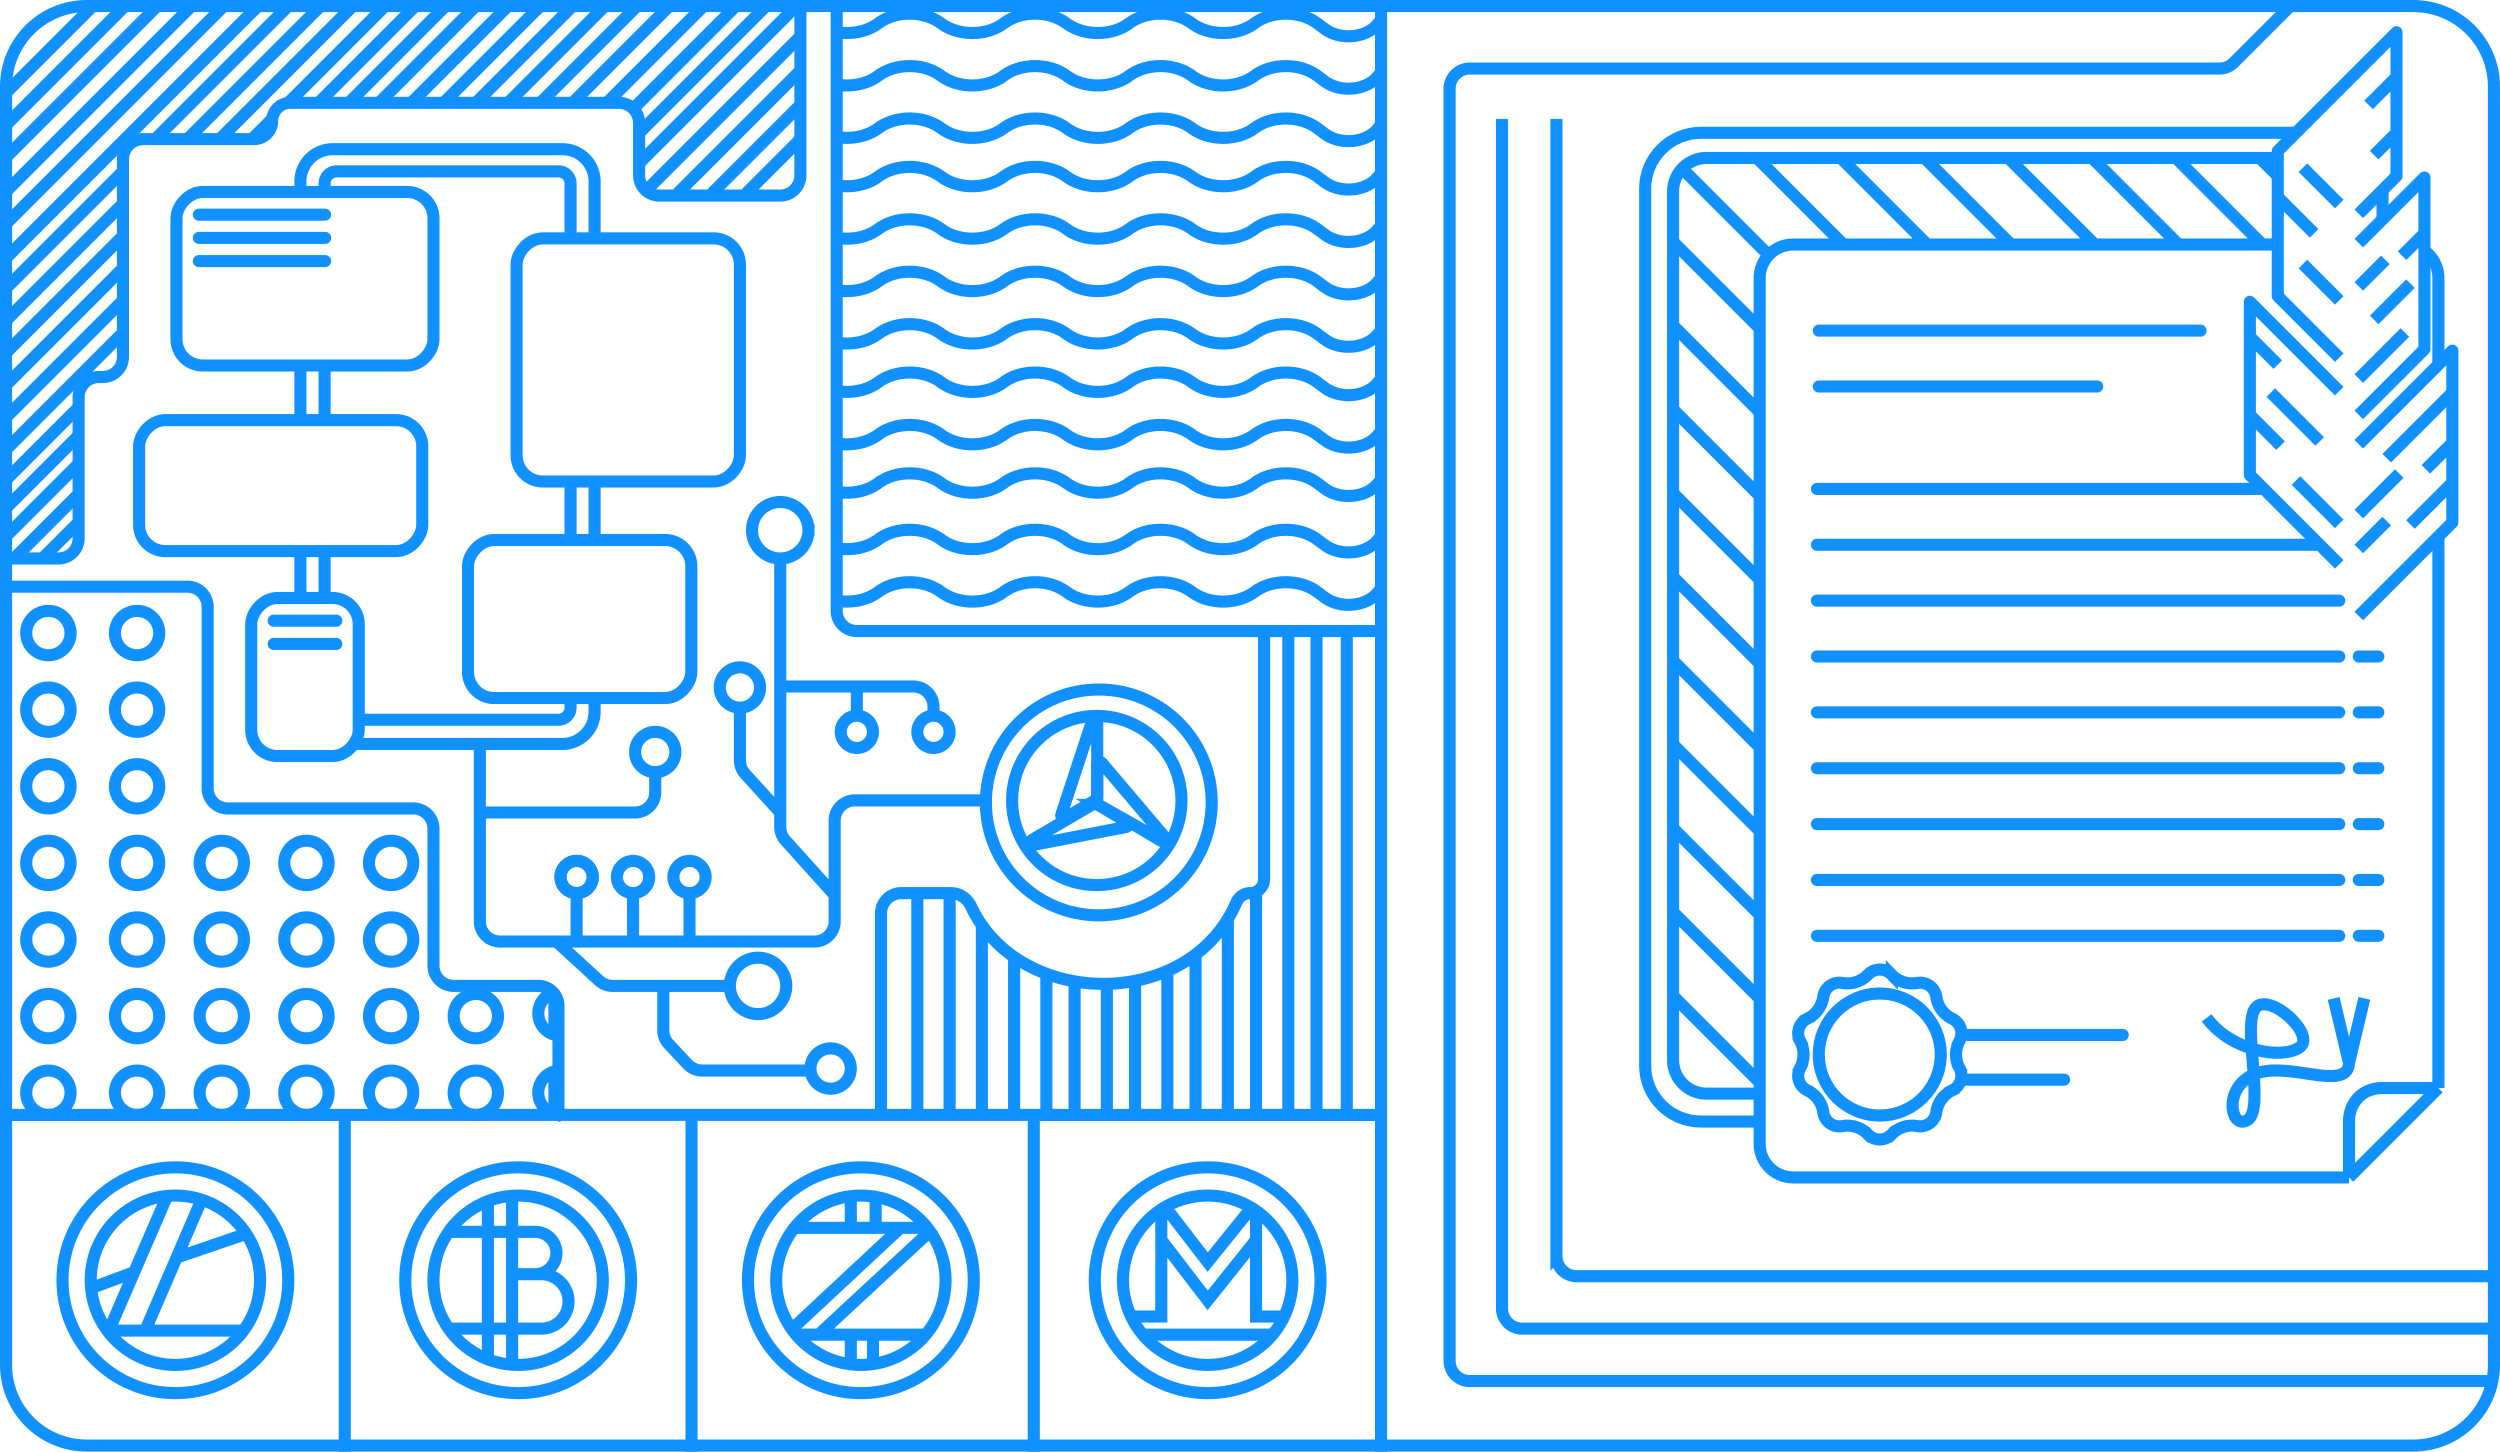 <svg xmlns="http://www.w3.org/2000/svg" fill="none" viewBox="0 0 620 360"><defs/><g clip-path="url(#clip0)"><rect width="63.732" height="43.032" x="-1.5" y="1.5" stroke="#1191FF" stroke-width="3" rx="6.5" transform="matrix(-1 0 0 1 106 46.11)"/><mask id="a" fill="#fff"><rect width="18.537" height="34.524" rx="2" transform="matrix(-1 0 0 1 103.439 51.864)"/></mask><rect width="18.537" height="34.524" stroke="#1191FF" stroke-width="6" mask="url(#a)" rx="2" transform="matrix(-1 0 0 1 103.439 51.864)"/><mask id="b" fill="#fff"><rect width="15.756" height="17.262" rx="2" transform="matrix(-1 0 0 1 82.121 69.126)"/></mask><rect width="15.756" height="17.262" stroke="#1191FF" stroke-width="6" mask="url(#b)" rx="2" transform="matrix(-1 0 0 1 82.121 69.126)"/><mask id="c" fill="#fff"><rect width="15.756" height="17.262" rx="2" transform="matrix(-1 0 0 1 63.586 69.126)"/></mask><rect width="15.756" height="17.262" stroke="#1191FF" stroke-width="6" mask="url(#c)" rx="2" transform="matrix(-1 0 0 1 63.586 69.126)"/><path stroke="#1191FF" stroke-linecap="round" stroke-width="3" d="M80.621 53.241H49.328m31.293 5.754H49.328m31.293 5.755H49.328"/><rect width="55.39" height="60.293" x="-1.5" y="1.5" stroke="#1191FF" stroke-width="3" rx="6.5" transform="matrix(-1 0 0 1 182 57.618)"/><mask id="d" fill="#fff"><rect width="12.049" height="30.688" rx="2" transform="matrix(-1 0 0 1 179.439 63.372)"/></mask><rect width="12.049" height="30.688" stroke="#1191FF" stroke-width="6" mask="url(#d)" rx="2" transform="matrix(-1 0 0 1 179.439 63.372)"/><mask id="e" fill="#fff"><rect width="12.049" height="18.221" rx="2" transform="matrix(-1 0 0 1 179.439 96.937)"/></mask><rect width="12.049" height="18.221" stroke="#1191FF" stroke-width="6" mask="url(#e)" rx="2" transform="matrix(-1 0 0 1 179.439 96.937)"/><mask id="f" fill="#fff"><rect width="14.829" height="15.344" rx="2" transform="matrix(-1 0 0 1 164.609 63.372)"/></mask><rect width="14.829" height="15.344" stroke="#1191FF" stroke-width="6" mask="url(#f)" rx="2" transform="matrix(-1 0 0 1 164.609 63.372)"/><mask id="g" fill="#fff"><rect width="14.829" height="15.344" rx="2" transform="matrix(-1 0 0 1 164.609 81.593)"/></mask><rect width="14.829" height="15.344" stroke="#1191FF" stroke-width="6" mask="url(#g)" rx="2" transform="matrix(-1 0 0 1 164.609 81.593)"/><mask id="h" fill="#fff"><rect width="14.829" height="15.344" rx="2" transform="matrix(-1 0 0 1 164.609 99.814)"/></mask><rect width="14.829" height="15.344" stroke="#1191FF" stroke-width="6" mask="url(#h)" rx="2" transform="matrix(-1 0 0 1 164.609 99.814)"/><mask id="i" fill="#fff"><rect width="14.829" height="15.344" rx="2" transform="matrix(-1 0 0 1 147 63.372)"/></mask><rect width="14.829" height="15.344" stroke="#1191FF" stroke-width="6" mask="url(#i)" rx="2" transform="matrix(-1 0 0 1 147 63.372)"/><mask id="j" fill="#fff"><rect width="14.829" height="15.344" rx="2" transform="matrix(-1 0 0 1 147 81.593)"/></mask><rect width="14.829" height="15.344" stroke="#1191FF" stroke-width="6" mask="url(#j)" rx="2" transform="matrix(-1 0 0 1 147 81.593)"/><mask id="k" fill="#fff"><rect width="14.829" height="15.344" rx="2" transform="matrix(-1 0 0 1 147 99.814)"/></mask><rect width="14.829" height="15.344" stroke="#1191FF" stroke-width="6" mask="url(#k)" rx="2" transform="matrix(-1 0 0 1 147 99.814)"/><path stroke="#1191FF" stroke-width="3" d="M74.5 46.56V45a8 8 0 018-8h56.963a8 8 0 018 8v13.986M74.5 89.572v14.337m0 32.498v11.47M88 184.5h51.463a8 8 0 008-8v-2.815m0-39.189v-15.293"/><path stroke="#1191FF" stroke-width="3" d="M141.5 119.473v15.344m0 39.319v1.364a3 3 0 01-3 3H89.073M80.5 148.243v-11.508m0-32.606V89.744m0-43.154V45.5a3 3 0 013-3h55a3 3 0 013 3v13.557"/><rect width="55.39" height="39.196" x="-1.5" y="1.5" stroke="#1191FF" stroke-width="3" rx="6.5" transform="matrix(-1 0 0 1 169.951 132.42)"/><mask id="l" fill="#fff"><rect width="15.756" height="30.688" rx="2" transform="matrix(-1 0 0 1 167.391 138.174)"/></mask><rect width="15.756" height="30.688" stroke="#1191FF" stroke-width="6" mask="url(#l)" rx="2" transform="matrix(-1 0 0 1 167.391 138.174)"/><mask id="m" fill="#fff"><rect width="12.976" height="13.426" rx="2" transform="matrix(-1 0 0 1 133.098 138.174)"/></mask><rect width="12.976" height="13.426" stroke="#1191FF" stroke-width="6" mask="url(#m)" rx="2" transform="matrix(-1 0 0 1 133.098 138.174)"/><mask id="n" fill="#fff"><rect width="12.976" height="13.426" rx="2" transform="matrix(-1 0 0 1 133.098 154.476)"/></mask><rect width="12.976" height="13.426" stroke="#1191FF" stroke-width="6" mask="url(#n)" rx="2" transform="matrix(-1 0 0 1 133.098 154.476)"/><mask id="o" fill="#fff"><rect width="12.976" height="13.426" rx="2" transform="matrix(-1 0 0 1 148.854 138.174)"/></mask><rect width="12.976" height="13.426" stroke="#1191FF" stroke-width="6" mask="url(#o)" rx="2" transform="matrix(-1 0 0 1 148.854 138.174)"/><mask id="p" fill="#fff"><rect width="12.976" height="13.426" rx="2" transform="matrix(-1 0 0 1 148.854 154.476)"/></mask><rect width="12.976" height="13.426" stroke="#1191FF" stroke-width="6" mask="url(#p)" rx="2" transform="matrix(-1 0 0 1 148.854 154.476)"/><rect width="70.219" height="32.483" x="-1.5" y="1.5" stroke="#1191FF" stroke-width="3" rx="6.5" transform="matrix(-1 0 0 1 103.219 102.691)"/><mask id="q" fill="#fff"><rect width="15.756" height="23.975" rx="2" transform="matrix(-1 0 0 1 100.658 108.445)"/></mask><rect width="15.756" height="23.975" stroke="#1191FF" stroke-width="6" mask="url(#q)" rx="2" transform="matrix(-1 0 0 1 100.658 108.445)"/><mask id="r" fill="#fff"><rect width="15.756" height="23.975" rx="2" transform="matrix(-1 0 0 1 82.121 108.445)"/></mask><rect width="15.756" height="23.975" stroke="#1191FF" stroke-width="6" mask="url(#r)" rx="2" transform="matrix(-1 0 0 1 82.121 108.445)"/><mask id="s" fill="#fff"><rect width="15.756" height="23.975" rx="2" transform="matrix(-1 0 0 1 63.584 108.445)"/></mask><rect width="15.756" height="23.975" stroke="#1191FF" stroke-width="6" mask="url(#s)" rx="2" transform="matrix(-1 0 0 1 63.584 108.445)"/><mask id="t" fill="#fff"><rect width="12.049" height="23.975" rx="2" transform="matrix(-1 0 0 1 45.049 108.445)"/></mask><rect width="12.049" height="23.975" stroke="#1191FF" stroke-width="6" mask="url(#t)" rx="2" transform="matrix(-1 0 0 1 45.049 108.445)"/><rect width="26.659" height="39.196" x="-1.5" y="1.5" stroke="#1191FF" stroke-width="3" rx="6.5" transform="matrix(-1 0 0 1 87.463 146.804)"/><mask id="u" fill="#fff"><rect width="18.537" height="19.18" rx="2" transform="matrix(-1 0 0 1 84.902 164.066)"/></mask><rect width="18.537" height="19.18" stroke="#1191FF" stroke-width="6" mask="url(#u)" rx="2" transform="matrix(-1 0 0 1 84.902 164.066)"/><path stroke="#1191FF" stroke-linecap="round" stroke-width="3" d="M83.402 153.935H67.865m15.537 5.754H67.865"/><path stroke="#1191FF" stroke-width="3" d="M414.926 59.951l21.819 21.82m-19.718-40.118l21.341 21.341m-23.442 17.738l21.819 21.819m-21.819-1.039l21.819 21.82m-21.819-1.039l21.819 21.819m-21.819-1.039l21.819 21.82m-21.819-1.039l21.473 21.473m-21.473-.693l21.473 21.473m-21.473-.692l21.819 21.819m-21.819-1.039l21.473 21.473m-21.473-.692l21.473 21.473m-.692-229.279l21.82 21.82m-1.041-21.82l21.82 21.82m-1.038-21.82l21.819 21.82m-1.04-21.82l21.819 21.82m-1.038-21.82l21.82 21.82m-1.039-21.82l21.82 21.82m-1.04-21.82l4.848 4.85m39.485 46.41V68.955a8.303 8.303 0 00-3.463-6.752m3.463 70.825v136.805m-39.829-209.19h-120.18a8.313 8.313 0 00-8.313 8.312v214.732a8.312 8.312 0 008.313 8.312h137.843m0 0v-13.854c0-4.502 3.118-8.312 8.313-8.312h13.853M582.556 292l22.166-22.166"/><path stroke="#1191FF" stroke-linecap="round" stroke-width="3" d="M451.061 82.002h94.668M450.6 121.254h110.483M451.061 95.856H520.1m-69.5 136.227h129.531m9.698 0h-4.849M450.6 218.229h129.531m9.698 0h-4.849M450.6 204.376h129.531m9.698 0h-4.849M450.6 190.522h129.531m9.698 0h-4.849M450.6 176.668h129.531m9.698 0h-4.849M450.6 162.815h129.531m9.698 0h-4.849M450.6 148.961h129.531M450.6 135.107h124.336m-87.969 121.566h39.483m-39.483 11.083h24.936"/><path stroke="#1191FF" stroke-width="3" d="M475.524 279.282h0l-.155-.026s0 0 0 0a7.043 7.043 0 00-6.19 2.012l1.07 1.051-1.07-1.051-.11.112a4.043 4.043 0 01-5.768 0l-1.071 1.051 1.071-1.051-.11-.112a7.045 7.045 0 00-6.191-2.012l-.154.026a4.041 4.041 0 01-4.667-3.39l-.023-.155a7.04 7.04 0 00-3.826-5.266l-.14-.07a4.04 4.04 0 01-1.782-5.485l.072-.14-1.33-.693 1.33.693a7.04 7.04 0 000-6.508l-1.33.693 1.33-.693-.072-.14a4.04 4.04 0 011.782-5.485l-.669-1.343.669 1.343.14-.07a7.04 7.04 0 003.826-5.266l.023-.155a4.041 4.041 0 014.667-3.39l.154.025a7.041 7.041 0 006.191-2.011l.11-.112a4.043 4.043 0 015.768 0l.11.112a7.04 7.04 0 006.19 2.011l.155-.025a4.04 4.04 0 014.666 3.39l.023.155a7.04 7.04 0 003.826 5.266l.14.07a4.041 4.041 0 011.783 5.485l-.073.14a7.04 7.04 0 000 6.508l.073.14 1.33-.694-1.33.694a4.041 4.041 0 01-1.783 5.485l-.14.07.669 1.343-.669-1.343a7.04 7.04 0 00-3.826 5.266l-.023.155a4.04 4.04 0 01-4.666 3.39z"/><circle cx="466.185" cy="261.522" r="15.124" stroke="#1191FF" stroke-width="3"/><mask id="v" fill="#fff"><rect width="9.698" height="13.854" x="577.707" y="235.893" rx="2.078"/></mask><rect width="9.698" height="13.854" x="577.707" y="235.893" stroke="#1191FF" stroke-width="6" mask="url(#v)" rx="2.078"/><mask id="w" fill="#fff"><rect width="6.927" height="206.42" x="579.092" y="31.551" rx="2.078"/></mask><rect width="6.927" height="206.42" x="579.092" y="31.551" stroke="#1191FF" stroke-width="6" mask="url(#w)" rx="2.078"/><path stroke="#1191FF" stroke-linecap="square" stroke-linejoin="round" stroke-width="3" d="M579.092 249.054l3.463 14.546 3.464-14.546"/><path stroke="#1191FF" stroke-linejoin="round" stroke-width="3" d="M584.98 152.771l23.205-23.205v-9.871m-23.205-9.524l23.205-23.205v10.39m0 0l-16.278 16.278m16.278-16.278v12.468m0 0l-6.58 6.581m6.58-6.581v9.871m-23.205 7.793l10.044-10.044m-10.044 18.702l6.927-6.926m16.278-9.525l-10.39 10.39m-12.815-27.187l16.279-16.278V57.873m-16.279 2.425l16.279-16.279v13.854m-16.279 36.02l11.43-11.43m1.385-12.121l-9.005 9.004m-3.81-8.312l6.581-6.58m9.698-6.58l-5.542 5.54m-10.737-10.39l9.352-9.35V32.936m-14.2 55.76l-15.239-15.239v-24.59m29.439-15.931l-5.542 5.541m5.542-5.541V19.083m0 0V8l-9.352 9.351-20.087 20.088v11.43m29.439-29.786l-6.927 6.927m-7.273 48.488l-9.005-9.005m-6.234-16.625l9.004 9.005m6.235-7.273l-9.005-9.005m9.004 55.415l-22.166-22.166v8.658m22.166 56.454l-22.166-22.166v-14.892m22.166 27.014l-10.737-10.736m-11.429-16.278l7.619 7.619m-7.619-7.619V83.502m17.317 25.976L563.16 97.356m-5.195-13.854l6.927 6.927"/><path stroke="#1191FF" stroke-width="3" d="M436.399 271.22h-13.161a8.312 8.312 0 01-8.312-8.313V47.483a8.312 8.312 0 018.312-8.312h141.654"/><path stroke="#1191FF" stroke-width="3" d="M590.868 46.79v7.62M436.4 278.146h-14.546c-7.652 0-13.854-6.202-13.854-13.853V46.79c0-7.65 6.202-13.853 13.854-13.853h147.541m-22.166 219.511c6.234 8.312 18.754 10.365 23.075 7.286 4.321-3.08-7.674-13.955-10.987-9.71-3.313 4.245 2.448 24.936-1.873 27.707-4.321 2.771-6.353-8.226 1.873-11.429 8.226-3.204 22.327 4.457 23.238-2.356"/><circle cx="272.5" cy="199" r="28" stroke="#1191FF" stroke-width="3"/><path stroke="#1191FF" stroke-width="3" d="M293 198.523c0 11.584-9.401 20.977-21 20.977s-21-9.393-21-20.977 9.401-20.977 21-20.977 21 9.393 21 20.977z"/><path stroke="#1191FF" stroke-width="3" d="M256.091 208.215l15.126-8.883a.688.688 0 01.701.003l7.533 4.504a.688.688 0 01-.222 1.265l-22.66 4.379c-.758.147-1.144-.876-.478-1.268zm16.02-10.429v-18.501c0-.782-1.096-.957-1.34-.215l-7.555 22.938c-.198.602.455 1.129 1.001.808l7.555-4.437a.687.687 0 00.339-.593z"/><path stroke="#1191FF" stroke-width="3" d="M272.1 199.026v-9.314c0-.64.797-.933 1.211-.445l15.388 18.141c.502.592-.209 1.432-.876 1.035l-5.815-3.456-9.557-5.361a.688.688 0 01-.351-.6zM119 185.5v16m126-3h-33a5 5 0 00-5 5V222m-69 11.5h-14a5 5 0 01-5-5v-27m19 32l10.566 9.686a5.002 5.002 0 003.379 1.314H164.5m-26.5-11h5m37 11h-15.5M207 222v6.5a5 5 0 01-5 5h-31m36-11.5l-12.216-13.574a4.996 4.996 0 01-1.284-3.345V201.5m0-62.5v31.25M143 233.5V222m0 11.5h14m0 0V222m0 11.5h14m0 0V222m-6.5 22.5v11.023a5 5 0 001.352 3.419l4.666 4.978a5.003 5.003 0 003.648 1.58H200m-81-64h38.5a5 5 0 005-5v-4m31 9l-8.7-9.57a5.001 5.001 0 01-1.3-3.363V176.5m10 25v-31.25m0 0h19m19 6.25v-1.25a5 5 0 00-5-5h-14m0 0v6.25m-12-45a7 7 0 11-14 0 7 7 0 0114 0z"/><circle cx="143" cy="217.5" r="4" stroke="#1191FF" stroke-width="3"/><circle cx="143" cy="217.5" r="4" stroke="#1191FF" stroke-width="3"/><path stroke="#1191FF" stroke-width="3" d="M210.998 265a5 5 0 11-10.001-.001 5 5 0 0110.001.001z"/><circle cx="183.5" cy="170.5" r="5" stroke="#1191FF" stroke-width="3"/><circle cx="162.5" cy="186.5" r="5" stroke="#1191FF" stroke-width="3"/><circle cx="157" cy="217.5" r="4" stroke="#1191FF" stroke-width="3"/><circle cx="171" cy="217.5" r="4" stroke="#1191FF" stroke-width="3"/><circle cx="212.5" cy="181.5" r="4" stroke="#1191FF" stroke-width="3"/><circle cx="231.5" cy="181.5" r="4" stroke="#1191FF" stroke-width="3"/><circle cx="188" cy="244.5" r="7" stroke="#1191FF" stroke-width="3"/><circle cx="43.5" cy="317.5" r="21" stroke="#1191FF" stroke-width="3"/><circle cx="43.5" cy="317.5" r="28" stroke="#1191FF" stroke-width="3"/><path stroke="#1191FF" stroke-width="3" d="M50 297.5l-6.196 14.383M36 330h25m-25 0H26m10 0l7.804-18.117M41.5 296.5l-8.216 18.982M27 330l6.284-14.518M22.5 319.5l10.784-4.018M61 306l-17.196 5.883"/><circle cx="128.5" cy="317.5" r="21" stroke="#1191FF" stroke-width="3"/><circle cx="128.5" cy="317.5" r="28" stroke="#1191FF" stroke-width="3"/><path stroke="#1191FF" stroke-width="3" d="M127 305.5V316m0-10.5v-9m0 9h-6m6 0h5.75a5.25 5.25 0 015.25 5.25v0a5.25 5.25 0 01-5.25 5.25H127m0 13.5V316m0 13.5v8.5m0-8.5h-6m6 0h7.25a6.75 6.75 0 006.75-6.75v0a6.75 6.75 0 00-6.75-6.75H127m-16.5-10.5H121m-10 24h10m0-24v24m0-24V298v31.5m0 0v8"/><circle cx="213.5" cy="317.5" r="21" stroke="#1191FF" stroke-width="3"/><circle cx="213.5" cy="317.5" r="28" stroke="#1191FF" stroke-width="3"/><path stroke="#1191FF" stroke-width="3" d="M223.315 304.5h6.185l1 1L203 331m20.315-26.5h-6.157m6.157 0l-26.815 25m26.815 1.5H230m-6.685 0h-6.811m6.811 0H197h6m-6.5-26.5H211m0 0V296m0 8.5h6.158M211 331v7.5m0-7.5h-8m8 0h5.504m.654-26.5v-8m-.654 34.5v7.5"/><circle cx="299.5" cy="317.5" r="21" stroke="#1191FF" stroke-width="3"/><circle cx="299.5" cy="317.5" r="28" stroke="#1191FF" stroke-width="3"/><path stroke="#1191FF" stroke-width="3" d="M280 326.5h8v-19m31.5 19h-8v-19M283 331h33m-28-23.5V301l1.5-1 10 13 10.5-13 1.5 1v6.5m-23.5 0l11.5 15 12-15m-312-31h86m257 0h-86.125m86.125 0v84m0-84V0m-171 276.5v84m0-84h84.875m-84.875 0h-86m170.875 0v84M85.5 276.5v84M207.5 0v151.5a5 5 0 005 5H342"/><path stroke="#1191FF" stroke-width="3" d="M342.5 146l-.845.943a6.902 6.902 0 01-1.283 1.231c-3.269 2.435-8.569 2.435-11.838 0l-1.856-1.383c-4.294-3.198-11.256-3.198-15.55 0-4.294 3.199-11.256 3.199-15.55 0-4.294-3.198-11.256-3.198-15.55 0-4.295 3.199-11.257 3.199-15.551 0-4.294-3.198-11.256-3.198-15.55 0-4.294 3.199-11.256 3.199-15.55 0-4.294-3.198-11.256-3.198-15.55 0-2.801 2.087-6.737 2.812-10.327 2.177M342.5 133l-.845.943a6.902 6.902 0 01-1.283 1.231c-3.269 2.435-8.569 2.435-11.838 0l-1.856-1.383c-4.294-3.198-11.256-3.198-15.55 0-4.294 3.199-11.256 3.199-15.55 0-4.294-3.198-11.256-3.198-15.55 0-4.295 3.199-11.257 3.199-15.551 0-4.294-3.198-11.256-3.198-15.55 0-4.294 3.199-11.256 3.199-15.55 0-4.294-3.198-11.256-3.198-15.55 0-2.801 2.087-6.737 2.812-10.327 2.177M342.5 119l-.845.943a6.902 6.902 0 01-1.283 1.231c-3.269 2.435-8.569 2.435-11.838 0l-1.856-1.383c-4.294-3.198-11.256-3.198-15.55 0-4.294 3.199-11.256 3.199-15.55 0-4.294-3.198-11.256-3.198-15.55 0-4.295 3.199-11.257 3.199-15.551 0-4.294-3.198-11.256-3.198-15.55 0-4.294 3.199-11.256 3.199-15.55 0-4.294-3.198-11.256-3.198-15.55 0-2.801 2.087-6.737 2.812-10.327 2.177M342.5 107l-.845.943a6.902 6.902 0 01-1.283 1.231c-3.269 2.435-8.569 2.435-11.838 0l-1.856-1.383c-4.294-3.198-11.256-3.198-15.55 0-4.294 3.199-11.256 3.199-15.55 0-4.294-3.198-11.256-3.198-15.55 0-4.295 3.199-11.257 3.199-15.551 0-4.294-3.198-11.256-3.198-15.55 0-4.294 3.199-11.256 3.199-15.55 0-4.294-3.198-11.256-3.198-15.55 0-2.801 2.087-6.737 2.812-10.327 2.177M342.5 94l-.845.944a6.902 6.902 0 01-1.283 1.23c-3.269 2.435-8.569 2.435-11.838 0l-1.856-1.383c-4.294-3.198-11.256-3.198-15.55 0-4.294 3.199-11.256 3.199-15.55 0-4.294-3.198-11.256-3.198-15.55 0-4.295 3.199-11.257 3.199-15.551 0-4.294-3.198-11.256-3.198-15.55 0-4.294 3.199-11.256 3.199-15.55 0-4.294-3.198-11.256-3.198-15.55 0-2.801 2.087-6.737 2.812-10.327 2.177M342.5 82l-.845.944a6.902 6.902 0 01-1.283 1.23c-3.269 2.435-8.569 2.435-11.838 0l-1.856-1.383c-4.294-3.198-11.256-3.198-15.55 0-4.294 3.199-11.256 3.199-15.55 0-4.294-3.198-11.256-3.198-15.55 0-4.295 3.199-11.257 3.199-15.551 0-4.294-3.198-11.256-3.198-15.55 0-4.294 3.199-11.256 3.199-15.55 0-4.294-3.198-11.256-3.198-15.55 0-2.801 2.087-6.737 2.812-10.327 2.177M342.5 69l-.845.944a6.902 6.902 0 01-1.283 1.23c-3.269 2.435-8.569 2.435-11.838 0l-1.856-1.383c-4.294-3.198-11.256-3.198-15.55 0-4.294 3.199-11.256 3.199-15.55 0-4.294-3.198-11.256-3.198-15.55 0-4.295 3.199-11.257 3.199-15.551 0-4.294-3.198-11.256-3.198-15.55 0-4.294 3.199-11.256 3.199-15.55 0-4.294-3.198-11.256-3.198-15.55 0-2.801 2.087-6.737 2.812-10.327 2.177M342.5 56l-.845.944a6.902 6.902 0 01-1.283 1.23c-3.269 2.435-8.569 2.435-11.838 0l-1.856-1.383c-4.294-3.198-11.256-3.198-15.55 0-4.294 3.199-11.256 3.199-15.55 0-4.294-3.198-11.256-3.198-15.55 0-4.295 3.199-11.257 3.199-15.551 0-4.294-3.198-11.256-3.198-15.55 0-4.294 3.199-11.256 3.199-15.55 0-4.294-3.198-11.256-3.198-15.55 0-2.801 2.087-6.737 2.812-10.327 2.177M342.5 43l-.845.944a6.902 6.902 0 01-1.283 1.23c-3.269 2.435-8.569 2.435-11.838 0l-1.856-1.383c-4.294-3.198-11.256-3.198-15.55 0-4.294 3.199-11.256 3.199-15.55 0-4.294-3.198-11.256-3.198-15.55 0-4.295 3.199-11.257 3.199-15.551 0-4.294-3.198-11.256-3.198-15.55 0-4.294 3.199-11.256 3.199-15.55 0-4.294-3.198-11.256-3.198-15.55 0-2.801 2.087-6.737 2.812-10.327 2.177M342.5 31l-.845.944a6.902 6.902 0 01-1.283 1.23c-3.269 2.435-8.569 2.435-11.838 0l-1.856-1.383c-4.294-3.198-11.256-3.198-15.55 0-4.294 3.199-11.256 3.199-15.55 0-4.294-3.198-11.256-3.198-15.55 0-4.295 3.199-11.257 3.199-15.551 0-4.294-3.198-11.256-3.198-15.55 0-4.294 3.199-11.256 3.199-15.55 0-4.294-3.198-11.256-3.198-15.55 0-2.801 2.087-6.737 2.812-10.327 2.177M342.5 18l-.845.944a6.902 6.902 0 01-1.283 1.23c-3.269 2.435-8.569 2.435-11.838 0l-1.856-1.383c-4.294-3.198-11.256-3.198-15.55 0-4.294 3.199-11.256 3.199-15.55 0-4.294-3.198-11.256-3.198-15.55 0-4.295 3.199-11.257 3.199-15.551 0-4.294-3.198-11.256-3.198-15.55 0-4.294 3.199-11.256 3.199-15.55 0-4.294-3.198-11.256-3.198-15.55 0-2.801 2.087-6.737 2.812-10.327 2.177M342.5 5l-.845.943a6.903 6.903 0 01-1.283 1.23c-3.269 2.436-8.569 2.436-11.838 0l-1.856-1.382c-4.294-3.198-11.256-3.198-15.55 0-4.294 3.199-11.256 3.199-15.55 0-4.294-3.198-11.256-3.198-15.55 0-4.295 3.199-11.257 3.199-15.551 0-4.294-3.198-11.256-3.198-15.55 0-4.294 3.199-11.256 3.199-15.55 0-4.294-3.198-11.256-3.198-15.55 0-2.801 2.087-6.737 2.812-10.327 2.177M0 145.5h46.5a5 5 0 015 5v45a5 5 0 005 5h46a5 5 0 015 5v34a5 5 0 005 5h21a5 5 0 015 5v27M0 138.5h14.5a5 5 0 005-5v-35a5 5 0 015-5h1a5 5 0 005-5v-49a5 5 0 015-5H63a4.5 4.5 0 004.5-4.5v0a4.5 4.5 0 014.5-4.5h81.5a5 5 0 015 5v13a5 5 0 005 5h30a5 5 0 005-5V0"/><circle cx="12" cy="157" r="5.5" stroke="#1191FF" stroke-width="3"/><circle cx="12" cy="176" r="5.5" stroke="#1191FF" stroke-width="3"/><circle cx="12" cy="195" r="5.5" stroke="#1191FF" stroke-width="3"/><circle cx="12" cy="214" r="5.5" stroke="#1191FF" stroke-width="3"/><circle cx="12" cy="233" r="5.5" stroke="#1191FF" stroke-width="3"/><circle cx="12" cy="252" r="5.5" stroke="#1191FF" stroke-width="3"/><circle cx="12" cy="271" r="5.5" stroke="#1191FF" stroke-width="3"/><circle cx="34" cy="271" r="5.5" stroke="#1191FF" stroke-width="3"/><circle cx="34" cy="157" r="5.5" stroke="#1191FF" stroke-width="3"/><circle cx="34" cy="176" r="5.5" stroke="#1191FF" stroke-width="3"/><circle cx="34" cy="195" r="5.5" stroke="#1191FF" stroke-width="3"/><circle cx="34" cy="214" r="5.5" stroke="#1191FF" stroke-width="3"/><circle cx="55" cy="214" r="5.5" stroke="#1191FF" stroke-width="3"/><circle cx="76" cy="214" r="5.5" stroke="#1191FF" stroke-width="3"/><circle cx="97" cy="214" r="5.5" stroke="#1191FF" stroke-width="3"/><circle cx="97" cy="233" r="5.5" stroke="#1191FF" stroke-width="3"/><circle cx="76" cy="252" r="5.5" stroke="#1191FF" stroke-width="3"/><circle cx="55" cy="252" r="5.5" stroke="#1191FF" stroke-width="3"/><circle cx="55" cy="233" r="5.5" stroke="#1191FF" stroke-width="3"/><circle cx="76" cy="233" r="5.5" stroke="#1191FF" stroke-width="3"/><circle cx="55" cy="271" r="5.5" stroke="#1191FF" stroke-width="3"/><circle cx="97" cy="252" r="5.5" stroke="#1191FF" stroke-width="3"/><circle cx="76" cy="271" r="5.5" stroke="#1191FF" stroke-width="3"/><circle cx="97" cy="271" r="5.5" stroke="#1191FF" stroke-width="3"/><circle cx="118" cy="271" r="5.5" stroke="#1191FF" stroke-width="3"/><circle cx="118" cy="252" r="5.5" stroke="#1191FF" stroke-width="3"/><path stroke="#1191FF" stroke-width="3" d="M137.5 248.061v8.558a5.502 5.502 0 01-1.626-9.819l1.626 1.261zm-4 22.939a5.503 5.503 0 014-5.293v10.586a5.503 5.503 0 01-4-5.293z"/><circle cx="34" cy="233" r="5.5" stroke="#1191FF" stroke-width="3"/><circle cx="34" cy="252" r="5.5" stroke="#1191FF" stroke-width="3"/><path stroke="#1191FF" stroke-width="3" d="M10.5 138.5l9-9m0-7l-16 16m16-30.5L-2 129.5M19.5 115l-21 21m21-35L-2 122.5m32.5-48L-2 107m32-24l-32.5 32.5m33-49L-2 99m32.5-40.5L-2 91m32-48L-2.5 75.5m33-25L-2 83m0-15.5L30.5 35 67-1.5M-2.5 43L42-1.5m16.5 0l-60 60m0-8l52-52M-2.5 27L26-1.5M-2.5 35L34-1.5m4.5 36l36-36m-28 36l36-36m8 0l-36 36m44-36l-27 27m-9 9l5-5m11.5-4l27-27m-19.5 27l27-27m4.5 27l27-27m-51 27l27-27m-19 27l27-27m-19 27l27-27m-11 27l27-27m-11 27l27-27m-35 27l27-27m-10.5 27l27-27M157 27l27-27 1.5-1.5m7.5 0L158.5 33m0 7.5l40-40m-38 46.5l38-38M168 48l30.5-30.5m-22 30.5l22-22M185 48l13.5-13.5m20 242v-50a5 5 0 015-5h12.415c2.143 0 4.014 1.391 4.926 3.33 11.981 25.484 54.176 25.97 65.757-.994.59-1.373 1.905-2.336 3.4-2.336v0a3.502 3.502 0 003.502-3.502V156.5m-86 119v-54m8 0v54m8 0v-46m8 8v38m8 0v-34m7 2v32m8 0V244m7-.5v32m8 0V241m7-4v38.5m8 0V228m7-6.5v54m8 0v-119m7 0v119m7.5 0v-119"/><path stroke="#1191FF" stroke-width="3" d="M1.5 338.5v-317c0-11.046 8.954-20 20-20h577c11.046 0 20 8.954 20 20v317c0 11.046-8.954 20-20 20h-577c-11.046 0-20-8.954-20-20z"/><path stroke="#1191FF" stroke-width="3" d="M570.5-1l-16.536 16.535A4.998 4.998 0 01550.429 17H364.5a5 5 0 00-5 5v315.5a5 5 0 005 5H619m0-13H377.5a5 5 0 01-5-5v-295m13.5 0v282a5 5 0 005 5h228"/></g><defs><clipPath id="clip0"><path fill="#fff" d="M0 0h620v360H0z"/></clipPath></defs></svg>